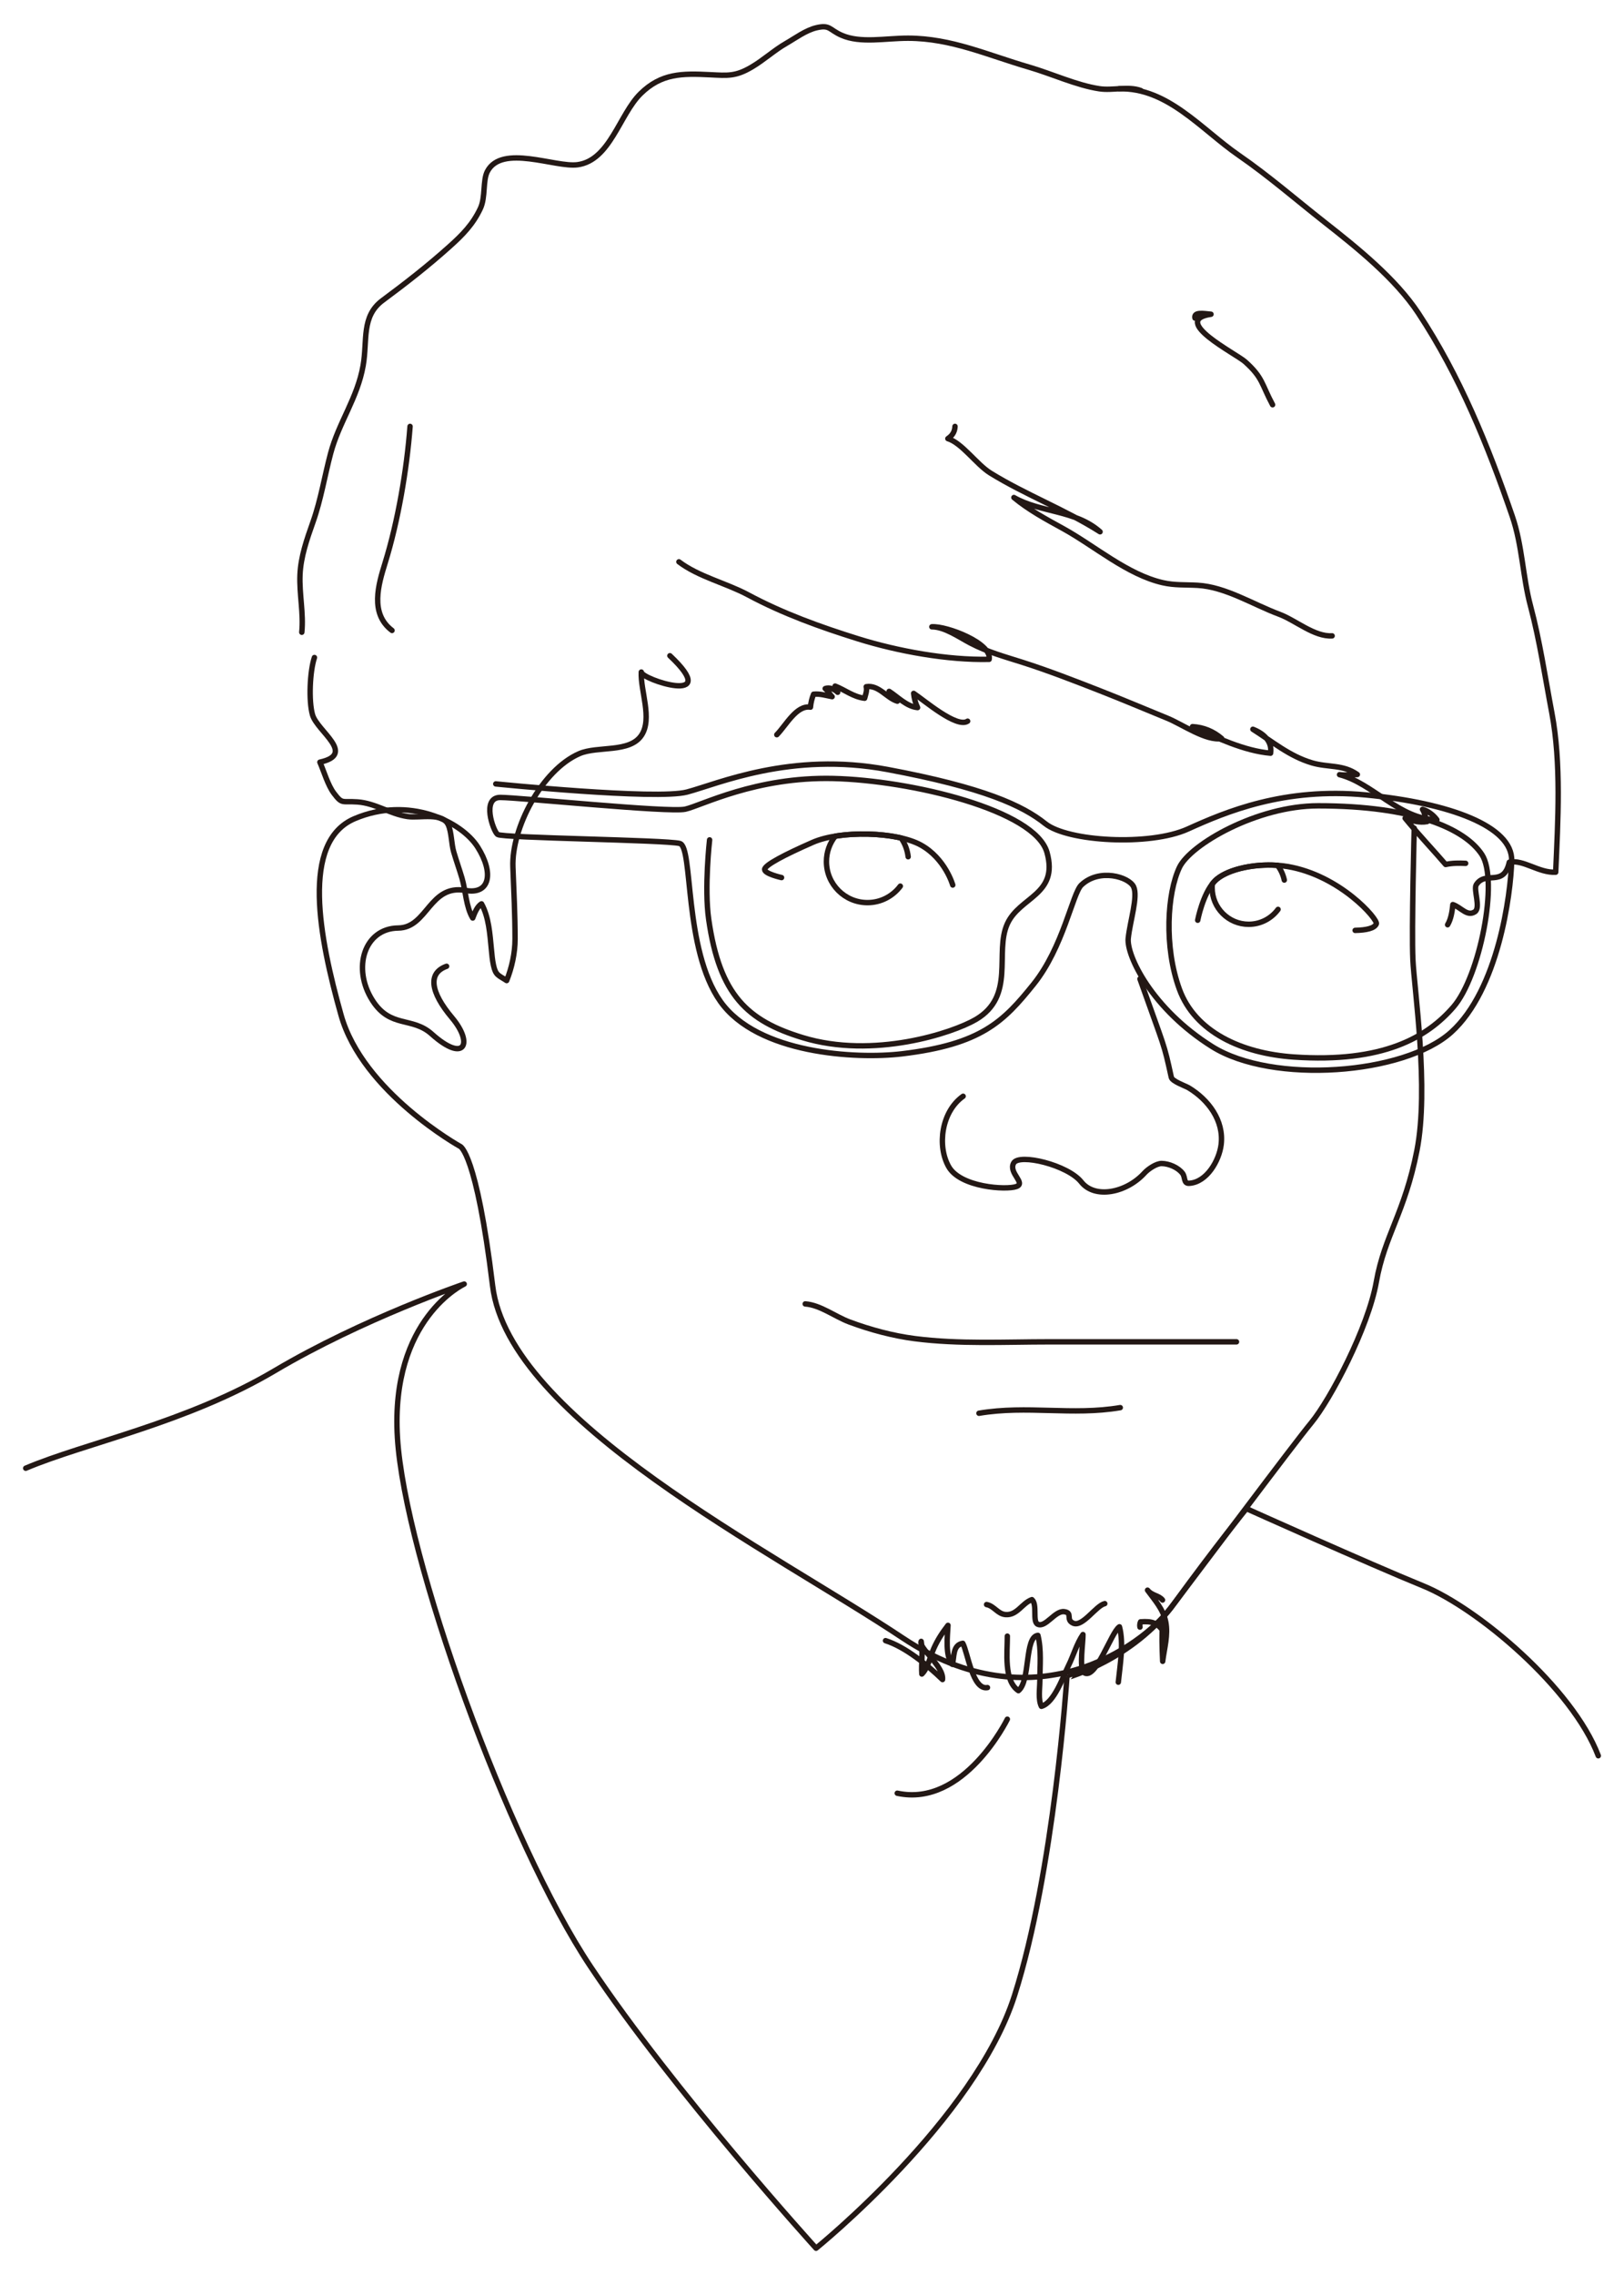 <?xml version="1.0" encoding="utf-8"?>
<!-- Generator: Adobe Illustrator 16.0.0, SVG Export Plug-In . SVG Version: 6.00 Build 0)  -->
<!DOCTYPE svg PUBLIC "-//W3C//DTD SVG 1.1//EN" "http://www.w3.org/Graphics/SVG/1.1/DTD/svg11.dtd">
<svg version="1.1" class="lin_x5F_face" xmlns="http://www.w3.org/2000/svg" xmlns:xlink="http://www.w3.org/1999/xlink" x="0px"
	 y="0px" width="300px" height="420px" viewBox="0 0 300 420" style="enable-background:new 0 0 300 420;" xml:space="preserve">
<g class="face_1_ delay-1 time-2">
	<path style="fill:none;stroke:#231815;stroke-linecap:round;stroke-linejoin:round;stroke-miterlimit:10;" d="M261.25,152.89
		c0,0-0.5,18.75-0.25,24.25s3,23.75,0.75,35.25s-6,15.75-7.5,24.25s-8.5,21.75-12,26s-20.5,27-26,34.25s-25.5,21.5-49.5,5.5
		S94,262.14,91,237.39s-6-25.75-6-25.75s-18-10-22-24.25s-7.5-32,2.5-36.25s19.75,0.5,22.75,5.25s2.275,8.804-2.25,8
		c-6.688-1.188-7.011,6.883-12.438,6.938c-6.25,0.063-8.561,7.408-4.75,13.375c3.313,5.188,7.313,2.938,10.938,6.188
		c6.078,5.449,7.75,1.75,3.75-3s-4.5-8.25-1-9.5"/>
</g>
<g class="glesses time-3s">
	<path style="fill:none;stroke:#231815;stroke-linecap:round;stroke-linejoin:round;stroke-miterlimit:10;" d="M91.584,144.723
		c0,0,29.666,3,35.333,1.5s19.167-7.5,37-4.167s25,6.667,29.167,10c4.166,3.333,19.333,4.167,26.333,1s17.791-7.75,32.958-6.292
		c15.422,1.483,27.041,5.792,26.875,12.125s-2.5,23.834-11.166,31.667c-8.667,7.833-33,9.667-44.167,2.667s-15.833-16.833-15.5-20
		s1.833-7.667,1-9.5s-6.333-3.5-9.667-0.333c-1.625,1.544-3.333,11.5-8.833,18.333s-9.583,11.083-24.333,12.833
		c-8.441,1.002-26.667,0-33.5-9.667c-6.834-9.667-5-28.5-7.5-29.167s-32.834-1-33.667-1.667s-3-6.833,0.5-6.833
		s31.167,2.833,34.167,2.167s13-6,27.333-5.667s37.333,5.833,39.5,13.667s-5.06,8.148-7.333,13.167
		c-2.417,5.333,1.583,13.333-5.834,17.667c-4.271,2.496-18.916,7.333-32,3.333c-10.123-3.095-15.322-7.761-17.333-21.833
		c-0.833-5.833,0.167-14.667,0.167-14.667"/>
	<path style="fill:none;stroke:#231815;stroke-linecap:round;stroke-linejoin:round;stroke-miterlimit:10;" d="M217.875,160.14
		c2.014-4.252,14.375-11.375,25.625-11.375c17.75,0,27.125,4.25,30.25,9s-0.375,22.5-5.25,28.125s-13,10.375-29.5,9.25
		c-9.638-0.657-18.25-4.625-21.125-12.5S215.625,164.89,217.875,160.14z"/>
</g>
<g class="eyes delay-3">
	<path style="fill:none;stroke:#231815;stroke-linecap:round;stroke-linejoin:round;stroke-miterlimit:10;" d="M221.25,169.89
		c0,0,0.917-4.833,3.084-7.167c2.166-2.333,8.275-3.625,13.5-2.75c9.708,1.625,16.749,9.75,16.416,10.583s-1.875,1.167-3.916,1.208"
		/>
	<path style="fill:none;stroke:#231815;stroke-linecap:round;stroke-linejoin:round;stroke-miterlimit:10;" d="M176,163.39
		c0,0-1.375-4.875-5.875-7.375s-14.875-2.75-20-0.5s-8.875,4.188-8.875,5s3.125,1.5,3.125,1.5"/>
	<path style="fill:none;stroke:#231815;stroke-linecap:round;stroke-linejoin:round;stroke-miterlimit:10;" d="M167.764,158.168
		c-0.15-1.274-0.602-2.455-1.303-3.456c-3.631-0.84-8.314-0.967-12.17-0.337c-1.014,1.29-1.625,2.913-1.625,4.681
		c0,4.188,3.396,7.583,7.584,7.583c2.484,0,4.682-1.199,6.064-3.044"/>
	<path style="fill:none;stroke:#231815;stroke-linecap:round;stroke-linejoin:round;stroke-miterlimit:10;" d="M237.248,162.473
		c-0.217-1.004-0.643-1.93-1.251-2.715c-4.745-0.345-9.747,0.9-11.663,2.965c-0.131,0.141-0.258,0.292-0.379,0.45
		c-0.025,0.235-0.039,0.474-0.039,0.716c0,3.729,3.021,6.75,6.75,6.75c2.229,0,4.201-1.085,5.43-2.751"/>
</g>
<g class="hair-1 delay-1 time-3">
	<path class="body" style="fill:none;stroke:#231815;stroke-linecap:round;stroke-linejoin:round;stroke-miterlimit:10;" d="
		M125.417,103.723c3.61,2.747,8.761,3.941,12.789,6.103c6.425,3.447,13.352,5.939,20.313,8.111
		c7.299,2.276,16.502,3.964,24.207,3.786c0.544-2.984-7.859-6.195-10.586-6.004c2.405,0.011,5.033,1.914,7.123,3.002
		c3.231,1.684,6.274,2.49,9.682,3.577c4.687,1.495,9.555,3.39,14.146,5.183c4.188,1.636,8.358,3.406,12.559,5.12
		c2.763,1.127,7.188,4.26,10.03,3.738c-1.539-1.319-3.348-2.078-5.39-2.189c4.414,2.051,9.578,4.486,14.423,4.902
		c0.334-2.242-1.343-3.67-3.268-4.417c3.598,2.275,6.734,4.964,10.922,6.203c2.955,0.875,5.723,0.265,8.372,2.15
		c-1.065,0.047-2.208,0.174-3.286,0.028c6.131,1.559,11.127,8.301,17.986,8.329c-0.649-0.902-1.706-1.673-2.662-1.92
		c0.407,0.56,0.58,1.722,0.864,2.247c-1.397,0.275-2.872-0.158-4.071-0.613c2.35,2.869,5.258,5.95,7.485,8.539
		c1.171-0.272,2.45-0.267,3.694-0.209"/>
	<path style="fill:none;stroke:#231815;stroke-linecap:round;stroke-linejoin:round;stroke-miterlimit:10;" d="M58.084,121.39
		c-0.848,2.535-1.091,8-0.356,10.575c0.869,3.049,8.145,7.26,1.365,8.743c0.749,1.713,1.479,4.263,2.582,5.727
		c1.582,2.099,1.454,1.41,4.366,1.614c3.303,0.23,6.046,2.24,9.266,2.698c2.277,0.324,6.477-0.841,7.522,1.58
		c0.593,1.373,0.55,3.453,0.987,4.951c0.476,1.634,1.055,3.236,1.536,4.869c0.656,2.228,0.753,5.336,1.973,7.334
		c0.306-0.802,0.786-2.131,1.626-2.618c1.349,2.402,1.554,5.662,1.817,8.356c0.099,1.008,0.171,1.971,0.387,2.966
		c0.416,1.923,0.938,1.854,2.438,2.843c0.954-2.372,1.552-5.101,1.552-7.667c0-4.453-0.221-8.85-0.395-13.281
		c-0.28-7.172,5.342-17.934,12.267-20.942c3.373-1.466,9.299-0.097,11.484-3.396c2.049-3.091-0.219-8.257-0.035-11.672
		c-0.072,1.349,15.213,6.339,5.283-3.012"/>
</g>
<g class="hair-2 delay-1">
	<path style="fill:none;stroke:#231815;stroke-linecap:round;stroke-linejoin:round;stroke-miterlimit:10;" d="M206.75,16.39
		c8.952-0.216,15.158,7.49,22.076,12.271c5.696,3.936,10.494,8.145,15.857,12.354c6.05,4.749,13.134,10.438,17.336,16.808
		c7.659,11.611,12.839,24.392,17.342,37.484c1.859,5.409,1.916,11.118,3.373,16.581c1.705,6.397,2.701,13.192,3.941,19.737
		c1.751,9.236,1.12,19.985,0.707,29.397c-3.122,0.17-5.983-2.398-8.574-1.841c-1.035,4.702-4.396,1.471-6.1,4.152
		c-0.556,0.875,0.885,4.265-0.269,5.006c-1.438,0.925-2.539-0.839-4.056-1.34c-0.104,1.103-0.316,2.655-0.968,3.724"/>
	<path style="fill:none;stroke:#231815;stroke-linecap:round;stroke-linejoin:round;stroke-miterlimit:10;" d="M55.75,116.723
		c0.355-3.442-0.48-7.074-0.332-10.609c0.142-3.354,1.268-6.542,2.415-9.789c1.444-4.086,2.143-8.496,3.243-12.625
		c1.529-5.743,4.947-10.177,6.008-16.226c0.811-4.622-0.371-9.078,3.586-12.011c4.32-3.201,8.355-6.348,12.334-9.913
		c2.473-2.213,4.354-4.132,5.738-7.073c0.973-2.066,0.414-5.163,1.299-6.845c2.675-5.083,12.555-0.67,16.65-1.219
		c5.985-0.801,7.746-9.295,11.641-13.121c3.843-3.774,7.677-3.752,12.851-3.496c3.267,0.162,4.702,0.336,7.667-1.408
		c2.27-1.335,4.148-3.098,6.332-4.352c1.737-0.997,3.651-2.44,5.62-2.907c2.548-0.604,2.352,0.359,4.657,1.375
		c3.517,1.55,8.119,0.539,12.316,0.55c7.99,0.021,14.643,3.109,22.323,5.343c4.188,1.218,8.771,3.354,12.985,3.99
		c2.502,0.378,5.335-0.535,7.666,0.333"/>
</g>
<g class="hair-3 delay-1 time-3">
	<path style="fill:none;stroke:#231815;stroke-linecap:round;stroke-linejoin:round;stroke-miterlimit:10;" d="M75.75,78.723
		c-0.605,8.012-2.225,17.492-4.6,25.173c-1.252,4.051-2.863,9.367,1.267,12.494"/>
	<path style="fill:none;stroke:#231815;stroke-linecap:round;stroke-linejoin:round;stroke-miterlimit:10;" d="M176.416,78.722
		c-0.029,0.692-0.27,1.573-1.318,2.256c2.617,0.804,5.297,4.771,7.839,6.345c6.507,4.027,13.934,6.808,20.278,10.854
		c-4.547-4.042-10.951-3.5-15.92-6.326c2.754,2.286,5.946,4.003,9.068,5.719c5.834,3.207,11.871,8.512,18.444,10.009
		c2.192,0.499,4.129,0.348,6.429,0.478c5.16,0.292,10.156,3.503,15.097,5.348c3.019,1.128,6.463,4.186,9.751,3.985"/>
	<path style="fill:none;stroke:#231815;stroke-linecap:round;stroke-linejoin:round;stroke-miterlimit:10;" d="M220.75,58.722
		c-0.277-1.193,1.657-0.832,2.957-0.708c-7.65,1.126,4.619,7.267,6.298,8.764c3.311,2.95,3.056,4.19,5.079,7.943"/>
</g>
<g class="mouseAndNose delay-1">
	<path style="fill:none;stroke:#231815;stroke-linecap:round;stroke-linejoin:round;stroke-miterlimit:10;" d="M210.584,180.723
		c4.67,13.157,4.361,11.631,5.791,18.167c0.164,0.75,2.633,1.598,3.186,1.929c3.65,2.19,6.567,6.045,6.018,10.506
		c-0.357,2.896-2.623,6.946-5.91,7.131c-1.061,0.06-0.678-1.13-1.229-1.849c-0.834-1.086-2.501-1.787-3.847-1.805
		c-0.994-0.014-2.519,1.032-3.175,1.753c-3.333,3.667-9.167,4.834-11.667,1.667s-11.5-5.333-12.5-3.5s2.333,3.666,0.5,4.333
		s-10.334,0.167-12.5-3.667s-1.333-10.167,2.667-13"/>
	<path style="fill:none;stroke:#231815;stroke-linecap:round;stroke-linejoin:round;stroke-miterlimit:10;" d="M228.416,247.723
		c-11.516,0-23.031,0-34.547,0c-8.279,0-16.704,0.464-24.903-0.592c-3.979-0.513-8.196-1.632-12.073-3.083
		c-2.632-0.985-5.357-3.125-8.144-3.325"/>
	<path style="fill:none;stroke:#231815;stroke-linecap:round;stroke-linejoin:round;stroke-miterlimit:10;" d="M180.845,260.909
		c8.91-1.507,17.206,0.465,26.1-1.039"/>
</g>
<g class="face-brow delay-1">
	<path style="fill:none;stroke:#231815;stroke-linecap:round;stroke-linejoin:round;stroke-miterlimit:10;" d="M178.75,133.14
		c-2.012,1.353-8.009-3.839-9.975-5.131c0.09,0.904,0.342,1.805,0.729,2.623c-2.021-0.197-3.656-1.968-5.257-2.995
		c0.452,0.589,0.897,1.32,1.524,1.813c-1.963-0.568-3.446-3.062-5.752-2.671c0.186,0.754-0.153,1.532-0.297,2.129
		c-2.086-0.238-3.64-1.547-5.453-2.247c0.201,0.429,0.143,0.69,0.474,1.147c-0.646-0.635-1.577-0.968-2.305-0.684
		c0.482,0.358,0.937,1.195,1.281,1.491c-1.138-0.215-2.255-0.577-3.427-0.45c-0.317,0.79-0.498,1.531-0.575,2.388
		c-2.597-0.398-4.467,3.299-6.218,5.087"/>
	<path style="fill:none;stroke:#231815;stroke-linecap:round;stroke-linejoin:round;stroke-miterlimit:10;" d="M163.584,302.89
		c3.648,1.152,7.771,4.525,10.525,7.184c0.296-2.461-4.502-5.865-3.938-7.049c0.368,1.932-0.025,4.055,0.119,6.027
		c1.104-1.049,1.551-3.234,2.211-4.721c0.706-1.59,1.563-2.9,2.62-4.268c-0.104,1.914-0.548,5.742,0.803,7.201
		c0.396-1.295,0.009-3.568,1.931-3.883c0.943,1.727,1.791,8.688,4.561,8.174"/>
	<path style="fill:none;stroke:#231815;stroke-linecap:round;stroke-linejoin:round;stroke-miterlimit:10;" d="M186.084,302.056
		c0.016,2.92-0.701,8.219,2.048,10.07c2.243-1.801,1.106-9.951,3.601-10.209c0.671,2.68,0.365,5.686,0.355,8.422
		c-0.006,1.422-0.338,3.42,0.291,4.676c2.391-0.664,4.016-5.547,4.998-7.508c0.916-1.83,1.527-4.088,2.68-5.746
		c0.051,1.193-0.736,6.355,0.174,7.018c2.158,1.568,5.05-7.514,6.564-8.449c0.831,3.127,0.107,7.041-0.211,10.227"/>
	<path style="fill:none;stroke:#231815;stroke-linecap:round;stroke-linejoin:round;stroke-miterlimit:10;" d="M210.584,300.39
		c-0.068-0.326-0.018-0.695,0.11-0.975c2.181-0.146,3.066,0.139,4.369,1.938c0.117-0.744,0.085-1.529-0.285-2.146
		c-0.189,2.459-0.109,5.043,0.001,7.5c0.299-2.389,1.048-4.879,0.564-7.295c-0.463-2.318-2.02-4-3.361-5.842
		c0.834,1.029,2.086,0.953,2.768,1.82"/>
	<path style="fill:none;stroke:#231815;stroke-linecap:round;stroke-linejoin:round;stroke-miterlimit:10;" d="M182.25,296.224
		c1.409,0.273,2.027,1.721,3.484,1.85c2.174,0.191,3.066-2.119,4.89-2.758c1.052,0.91,0.058,4.049,1.063,4.537
		c1.458,0.711,3.193-2.541,4.898-2.313c1.662,0.223,0.207,1.459,1.657,2.121c1.733,0.791,4.213-3.244,5.841-3.605"/>
</g>
<g class="body_1_ delay-1">
	<path style="fill:none;stroke:#231815;stroke-linecap:round;stroke-linejoin:round;stroke-miterlimit:10;" d="M186.084,317.39
		c0,0-8.001,16.334-20.334,13.666"/>
	<path style="fill:none;stroke:#231815;stroke-linecap:round;stroke-linejoin:round;stroke-miterlimit:10;" d="M4.75,271.056
		c11-4.666,29.666-8.333,46-18s35-16,35-16s-13.666,6.333-12.333,28.333c1.333,22,20.333,74.667,35.667,97.667
		c15.333,23,41.666,52,41.666,52s29.334-23.666,36.667-46.666s9.667-58.668,9.667-58.668S209.375,306.39,217,295.89
		s13.25-17.375,13.25-17.375s22.5,10.125,32.625,14.25S290.5,311.64,295.25,324.14"/>
</g>
</svg>
